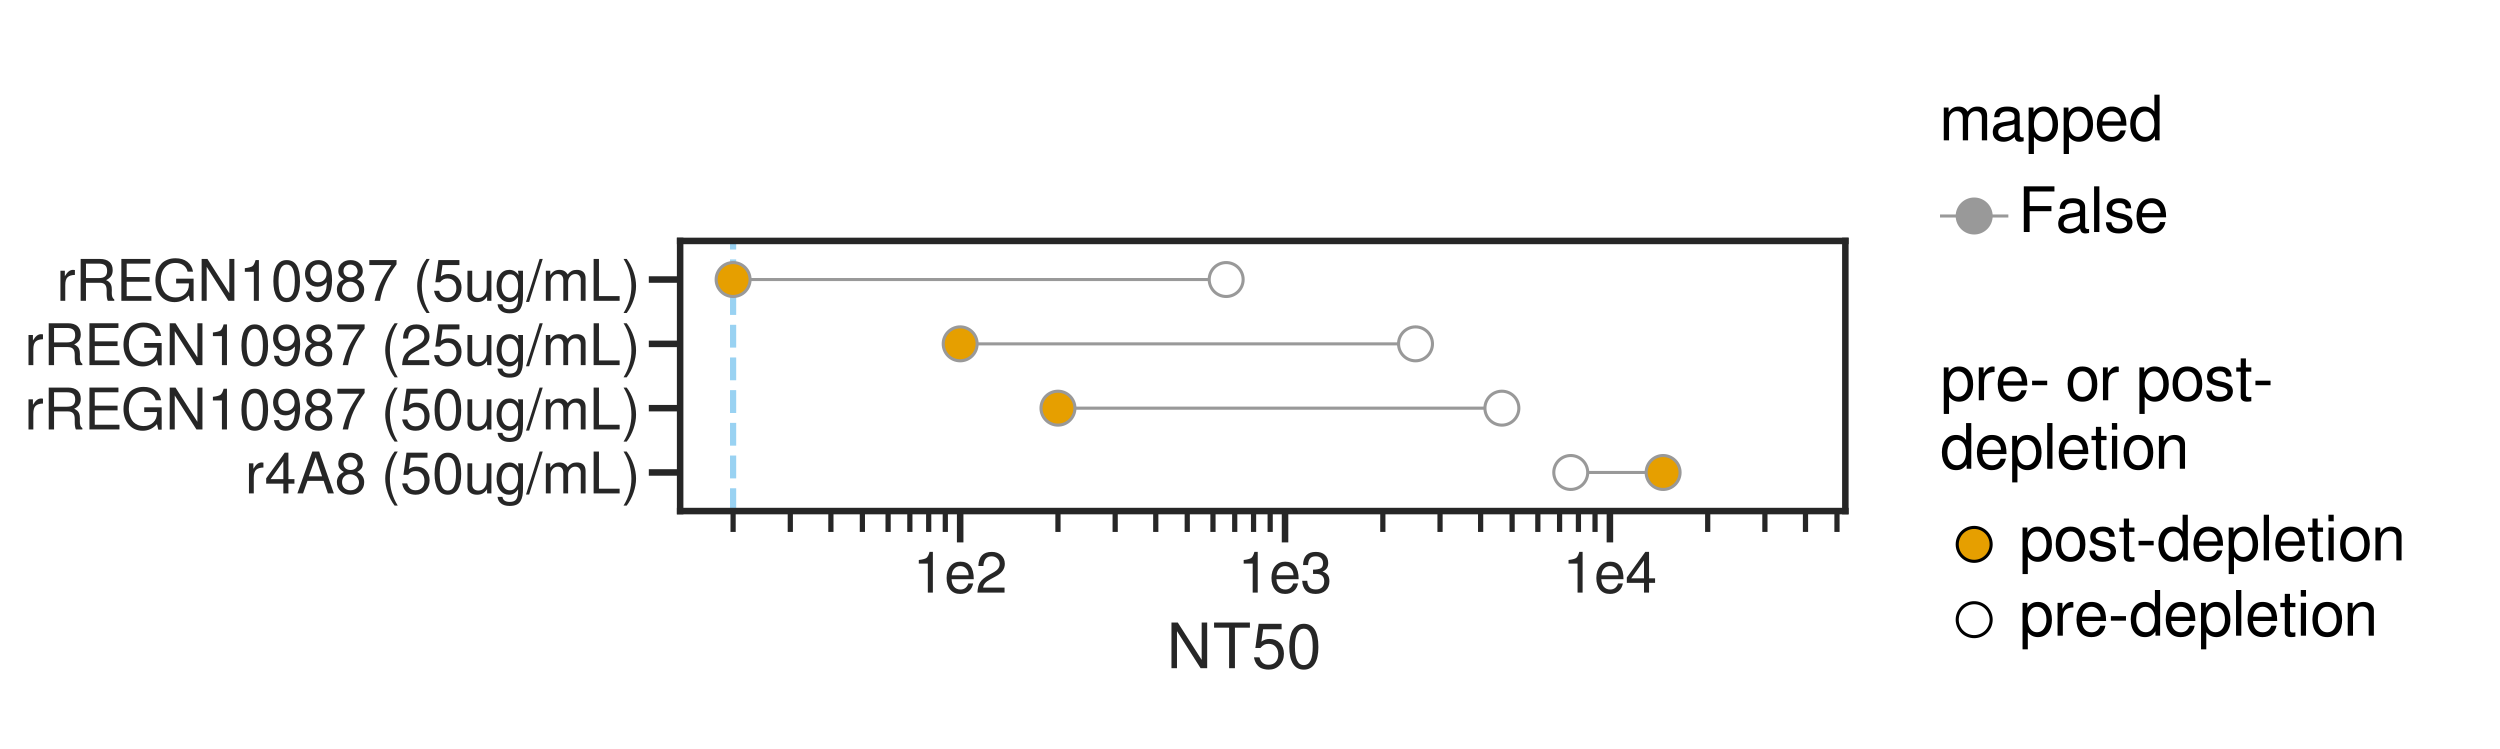 <?xml version="1.0" encoding="utf-8" standalone="no"?>
<!DOCTYPE svg PUBLIC "-//W3C//DTD SVG 1.1//EN"
  "http://www.w3.org/Graphics/SVG/1.1/DTD/svg11.dtd">
<!-- Created with matplotlib (https://matplotlib.org/) -->
<svg height="215.068pt" version="1.1" viewBox="0 0 718.324 215.068" width="718.324pt" xmlns="http://www.w3.org/2000/svg" xmlns:xlink="http://www.w3.org/1999/xlink">
 <defs>
  <style type="text/css">*{stroke-linecap:butt;stroke-linejoin:round;}</style>
 </defs>
 <g id="figure_1">
  <g id="patch_1">
   <path d="M 0 215.068 
L 718.324 215.068 
L 718.324 0 
L 0 0 
z
" style="fill:#ffffff;"/>
  </g>
  <g id="axes_1">
   <g id="patch_2">
    <path d="M 195.423 146.846 
L 530.223 146.846 
L 530.223 69.23 
L 195.423 69.23 
z
" style="fill:#ffffff;"/>
   </g>
   <g id="matplotlib.axis_1">
    <g id="xtick_1">
     <g id="line2d_1">
      <defs>
       <path d="M 0 0 
L 0 9 
" id="m14b541bc15" style="stroke:#262626;stroke-width:1.875;"/>
      </defs>
      <g>
       <use style="fill:#262626;stroke:#262626;stroke-width:1.875;" x="275.886" xlink:href="#m14b541bc15" y="146.846"/>
      </g>
     </g>
     <g id="text_1">
      <!-- 1e2 -->
      <g style="fill:#262626;" transform="translate(262.316 170.276)scale(0.165 -0.165)">
       <defs>
        <path d="M 25.906 50.5 
L 10.203 50.5 
L 10.203 56.797 
Q 20.406 58.094 23.5 60.391 
Q 26.594 62.703 28.906 70.906 
L 34.703 70.906 
L 34.703 0 
L 25.906 0 
z
" id="FreeSans-49"/>
        <path d="M 50.297 23.406 
L 11.703 23.406 
Q 11.906 15.203 15.953 10.297 
Q 20 5.406 27.094 5.406 
Q 37.297 5.406 40.797 15.906 
L 49.203 15.906 
Q 47.594 7.297 41.688 2.5 
Q 35.797 -2.297 26.797 -2.297 
Q 15.797 -2.297 9.391 5.141 
Q 3 12.594 3 25.5 
Q 3 38.406 9.547 46.156 
Q 16.094 53.906 27 53.906 
Q 50.297 53.906 50.297 23.406 
z
M 11.906 30.203 
L 41.406 30.203 
Q 41.406 37 37.297 41.594 
Q 33.203 46.203 26.891 46.203 
Q 20.594 46.203 16.5 41.844 
Q 12.406 37.5 11.906 30.203 
z
" id="FreeSans-101"/>
        <path d="M 5 46.297 
Q 5.703 70.906 28.406 70.906 
Q 38.5 70.906 44.797 65.094 
Q 51.094 59.297 51.094 50.094 
Q 51.094 36.906 36.094 28.703 
L 26.094 23.297 
Q 19.594 19.797 16.797 16.5 
Q 14 13.203 13.297 8.703 
L 50.594 8.703 
L 50.594 0 
L 3.406 0 
Q 4 11.703 8.094 18.047 
Q 12.203 24.406 23.297 30.703 
L 32.5 35.906 
Q 42.094 41.406 42.094 49.906 
Q 42.094 55.594 38.094 59.391 
Q 34.094 63.203 28.094 63.203 
Q 14.797 63.203 13.797 46.297 
z
" id="FreeSans-50"/>
       </defs>
       <use xlink:href="#FreeSans-49"/>
       <use x="55.6" xlink:href="#FreeSans-101"/>
       <use x="108.9" xlink:href="#FreeSans-50"/>
      </g>
     </g>
    </g>
    <g id="xtick_2">
     <g id="line2d_2">
      <g>
       <use style="fill:#262626;stroke:#262626;stroke-width:1.875;" x="369.23" xlink:href="#m14b541bc15" y="146.846"/>
      </g>
     </g>
     <g id="text_2">
      <!-- 1e3 -->
      <g style="fill:#262626;" transform="translate(355.66 170.276)scale(0.165 -0.165)">
       <defs>
        <path d="M 27 63.203 
Q 19.406 63.203 16.547 59.047 
Q 13.703 54.906 13.5 48 
L 4.703 48 
Q 5.203 70.906 26.906 70.906 
Q 37 70.906 42.75 65.703 
Q 48.5 60.5 48.5 51.406 
Q 48.5 40.594 38.594 36.703 
Q 45 34.5 47.797 30.547 
Q 50.594 26.594 50.594 19.797 
Q 50.594 9.703 44.047 3.703 
Q 37.5 -2.297 26.594 -2.297 
Q 4.797 -2.297 3.203 20.594 
L 12 20.594 
Q 12.5 12.906 16.094 9.203 
Q 19.703 5.5 26.906 5.5 
Q 33.797 5.5 37.688 9.25 
Q 41.594 13 41.594 19.703 
Q 41.594 32.594 26.906 32.594 
L 23.203 32.5 
L 22.094 32.5 
L 22.094 40 
Q 31.594 40.203 35.547 42.391 
Q 39.5 44.594 39.5 51.094 
Q 39.5 56.703 36.141 59.953 
Q 32.797 63.203 27 63.203 
z
" id="FreeSans-51"/>
       </defs>
       <use xlink:href="#FreeSans-49"/>
       <use x="55.6" xlink:href="#FreeSans-101"/>
       <use x="108.9" xlink:href="#FreeSans-51"/>
      </g>
     </g>
    </g>
    <g id="xtick_3">
     <g id="line2d_3">
      <g>
       <use style="fill:#262626;stroke:#262626;stroke-width:1.875;" x="462.574" xlink:href="#m14b541bc15" y="146.846"/>
      </g>
     </g>
     <g id="text_3">
      <!-- 1e4 -->
      <g style="fill:#262626;" transform="translate(449.004 170.276)scale(0.165 -0.165)">
       <defs>
        <path d="M 32.703 17 
L 2.797 17 
L 2.797 26.297 
L 35 70.906 
L 41.5 70.906 
L 41.5 24.906 
L 52 24.906 
L 52 17 
L 41.5 17 
L 41.5 0 
L 32.703 0 
z
M 32.703 24.906 
L 32.703 55.906 
L 10.5 24.906 
z
" id="FreeSans-52"/>
       </defs>
       <use xlink:href="#FreeSans-49"/>
       <use x="55.6" xlink:href="#FreeSans-101"/>
       <use x="108.9" xlink:href="#FreeSans-52"/>
      </g>
     </g>
    </g>
    <g id="xtick_4">
     <g id="line2d_4">
      <defs>
       <path d="M 0 0 
L 0 6 
" id="mb1b0c145a9" style="stroke:#262626;stroke-width:1.5;"/>
      </defs>
      <g>
       <use style="fill:#262626;stroke:#262626;stroke-width:1.5;" x="210.641" xlink:href="#mb1b0c145a9" y="146.846"/>
      </g>
     </g>
    </g>
    <g id="xtick_5">
     <g id="line2d_5">
      <g>
       <use style="fill:#262626;stroke:#262626;stroke-width:1.5;" x="227.079" xlink:href="#mb1b0c145a9" y="146.846"/>
      </g>
     </g>
    </g>
    <g id="xtick_6">
     <g id="line2d_6">
      <g>
       <use style="fill:#262626;stroke:#262626;stroke-width:1.5;" x="238.741" xlink:href="#mb1b0c145a9" y="146.846"/>
      </g>
     </g>
    </g>
    <g id="xtick_7">
     <g id="line2d_7">
      <g>
       <use style="fill:#262626;stroke:#262626;stroke-width:1.5;" x="247.787" xlink:href="#mb1b0c145a9" y="146.846"/>
      </g>
     </g>
    </g>
    <g id="xtick_8">
     <g id="line2d_8">
      <g>
       <use style="fill:#262626;stroke:#262626;stroke-width:1.5;" x="255.178" xlink:href="#mb1b0c145a9" y="146.846"/>
      </g>
     </g>
    </g>
    <g id="xtick_9">
     <g id="line2d_9">
      <g>
       <use style="fill:#262626;stroke:#262626;stroke-width:1.5;" x="261.427" xlink:href="#mb1b0c145a9" y="146.846"/>
      </g>
     </g>
    </g>
    <g id="xtick_10">
     <g id="line2d_10">
      <g>
       <use style="fill:#262626;stroke:#262626;stroke-width:1.5;" x="266.84" xlink:href="#mb1b0c145a9" y="146.846"/>
      </g>
     </g>
    </g>
    <g id="xtick_11">
     <g id="line2d_11">
      <g>
       <use style="fill:#262626;stroke:#262626;stroke-width:1.5;" x="271.615" xlink:href="#mb1b0c145a9" y="146.846"/>
      </g>
     </g>
    </g>
    <g id="xtick_12">
     <g id="line2d_12">
      <g>
       <use style="fill:#262626;stroke:#262626;stroke-width:1.5;" x="303.985" xlink:href="#mb1b0c145a9" y="146.846"/>
      </g>
     </g>
    </g>
    <g id="xtick_13">
     <g id="line2d_13">
      <g>
       <use style="fill:#262626;stroke:#262626;stroke-width:1.5;" x="320.422" xlink:href="#mb1b0c145a9" y="146.846"/>
      </g>
     </g>
    </g>
    <g id="xtick_14">
     <g id="line2d_14">
      <g>
       <use style="fill:#262626;stroke:#262626;stroke-width:1.5;" x="332.085" xlink:href="#mb1b0c145a9" y="146.846"/>
      </g>
     </g>
    </g>
    <g id="xtick_15">
     <g id="line2d_15">
      <g>
       <use style="fill:#262626;stroke:#262626;stroke-width:1.5;" x="341.131" xlink:href="#mb1b0c145a9" y="146.846"/>
      </g>
     </g>
    </g>
    <g id="xtick_16">
     <g id="line2d_16">
      <g>
       <use style="fill:#262626;stroke:#262626;stroke-width:1.5;" x="348.522" xlink:href="#mb1b0c145a9" y="146.846"/>
      </g>
     </g>
    </g>
    <g id="xtick_17">
     <g id="line2d_17">
      <g>
       <use style="fill:#262626;stroke:#262626;stroke-width:1.5;" x="354.771" xlink:href="#mb1b0c145a9" y="146.846"/>
      </g>
     </g>
    </g>
    <g id="xtick_18">
     <g id="line2d_18">
      <g>
       <use style="fill:#262626;stroke:#262626;stroke-width:1.5;" x="360.184" xlink:href="#mb1b0c145a9" y="146.846"/>
      </g>
     </g>
    </g>
    <g id="xtick_19">
     <g id="line2d_19">
      <g>
       <use style="fill:#262626;stroke:#262626;stroke-width:1.5;" x="364.959" xlink:href="#mb1b0c145a9" y="146.846"/>
      </g>
     </g>
    </g>
    <g id="xtick_20">
     <g id="line2d_20">
      <g>
       <use style="fill:#262626;stroke:#262626;stroke-width:1.5;" x="397.329" xlink:href="#mb1b0c145a9" y="146.846"/>
      </g>
     </g>
    </g>
    <g id="xtick_21">
     <g id="line2d_21">
      <g>
       <use style="fill:#262626;stroke:#262626;stroke-width:1.5;" x="413.766" xlink:href="#mb1b0c145a9" y="146.846"/>
      </g>
     </g>
    </g>
    <g id="xtick_22">
     <g id="line2d_22">
      <g>
       <use style="fill:#262626;stroke:#262626;stroke-width:1.5;" x="425.429" xlink:href="#mb1b0c145a9" y="146.846"/>
      </g>
     </g>
    </g>
    <g id="xtick_23">
     <g id="line2d_23">
      <g>
       <use style="fill:#262626;stroke:#262626;stroke-width:1.5;" x="434.475" xlink:href="#mb1b0c145a9" y="146.846"/>
      </g>
     </g>
    </g>
    <g id="xtick_24">
     <g id="line2d_24">
      <g>
       <use style="fill:#262626;stroke:#262626;stroke-width:1.5;" x="441.866" xlink:href="#mb1b0c145a9" y="146.846"/>
      </g>
     </g>
    </g>
    <g id="xtick_25">
     <g id="line2d_25">
      <g>
       <use style="fill:#262626;stroke:#262626;stroke-width:1.5;" x="448.115" xlink:href="#mb1b0c145a9" y="146.846"/>
      </g>
     </g>
    </g>
    <g id="xtick_26">
     <g id="line2d_26">
      <g>
       <use style="fill:#262626;stroke:#262626;stroke-width:1.5;" x="453.528" xlink:href="#mb1b0c145a9" y="146.846"/>
      </g>
     </g>
    </g>
    <g id="xtick_27">
     <g id="line2d_27">
      <g>
       <use style="fill:#262626;stroke:#262626;stroke-width:1.5;" x="458.303" xlink:href="#mb1b0c145a9" y="146.846"/>
      </g>
     </g>
    </g>
    <g id="xtick_28">
     <g id="line2d_28">
      <g>
       <use style="fill:#262626;stroke:#262626;stroke-width:1.5;" x="490.673" xlink:href="#mb1b0c145a9" y="146.846"/>
      </g>
     </g>
    </g>
    <g id="xtick_29">
     <g id="line2d_29">
      <g>
       <use style="fill:#262626;stroke:#262626;stroke-width:1.5;" x="507.11" xlink:href="#mb1b0c145a9" y="146.846"/>
      </g>
     </g>
    </g>
    <g id="xtick_30">
     <g id="line2d_30">
      <g>
       <use style="fill:#262626;stroke:#262626;stroke-width:1.5;" x="518.773" xlink:href="#mb1b0c145a9" y="146.846"/>
      </g>
     </g>
    </g>
    <g id="xtick_31">
     <g id="line2d_31">
      <g>
       <use style="fill:#262626;stroke:#262626;stroke-width:1.5;" x="527.819" xlink:href="#mb1b0c145a9" y="146.846"/>
      </g>
     </g>
    </g>
    <g id="text_4">
     <!-- NT50 -->
     <g style="fill:#262626;" transform="translate(335.158 191.995)scale(0.18 -0.18)">
      <defs>
       <path d="M 65 72.906 
L 65 0 
L 54.5 0 
L 16.797 59.094 
L 16.797 0 
L 8 0 
L 8 72.906 
L 18.094 72.906 
L 56.203 13.297 
L 56.203 72.906 
z
" id="FreeSans-78"/>
       <path d="M 36.297 64.703 
L 36.297 0 
L 27 0 
L 27 64.703 
L 3 64.703 
L 3 72.906 
L 60.203 72.906 
L 60.203 64.703 
z
" id="FreeSans-84"/>
       <path d="M 47.594 70.906 
L 47.594 62.203 
L 18.094 62.203 
L 15.297 42.406 
Q 21.203 46.703 28.406 46.703 
Q 38.594 46.703 44.938 40.141 
Q 51.297 33.594 51.297 23.094 
Q 51.297 11.906 44.5 4.797 
Q 37.703 -2.297 27 -2.297 
Q 22.906 -2.297 19.453 -1.391 
Q 16 -0.5 13.75 0.75 
Q 11.5 2 9.641 4.047 
Q 7.797 6.094 6.844 7.641 
Q 5.906 9.203 5.047 11.547 
Q 4.203 13.906 4 14.797 
Q 3.797 15.703 3.5 17.406 
L 12.297 17.406 
Q 15.406 5.5 26.797 5.5 
Q 34 5.5 38.141 9.891 
Q 42.297 14.297 42.297 21.906 
Q 42.297 29.797 38.094 34.344 
Q 33.906 38.906 26.797 38.906 
Q 22.703 38.906 19.797 37.453 
Q 16.906 36 13.797 32.297 
L 5.703 32.297 
L 11 70.906 
z
" id="FreeSans-53"/>
       <path d="M 4.297 34.297 
Q 4.297 43.203 5.797 50 
Q 7.297 56.797 9.594 60.641 
Q 11.906 64.5 15.094 66.891 
Q 18.297 69.297 21.25 70.094 
Q 24.203 70.906 27.5 70.906 
Q 50.703 70.906 50.703 33.703 
Q 50.703 16.203 44.75 6.953 
Q 38.797 -2.297 27.5 -2.297 
Q 16.094 -2.297 10.188 7.047 
Q 4.297 16.406 4.297 34.297 
z
M 41.703 34.5 
Q 41.703 63.094 27.5 63.094 
Q 13.297 63.094 13.297 34.203 
Q 13.297 5 27.297 5 
Q 34.703 5 38.203 12.203 
Q 41.703 19.406 41.703 34.5 
z
" id="FreeSans-48"/>
      </defs>
      <use xlink:href="#FreeSans-78"/>
      <use x="73" xlink:href="#FreeSans-84"/>
      <use x="136.2" xlink:href="#FreeSans-53"/>
      <use x="191.8" xlink:href="#FreeSans-48"/>
     </g>
    </g>
   </g>
   <g id="matplotlib.axis_2">
    <g id="ytick_1">
     <g id="line2d_32">
      <defs>
       <path d="M 0 0 
L -9 0 
" id="m983f4d66e9" style="stroke:#262626;stroke-width:1.875;"/>
      </defs>
      <g>
       <use style="fill:#262626;stroke:#262626;stroke-width:1.875;" x="195.423" xlink:href="#m983f4d66e9" y="135.758"/>
      </g>
     </g>
     <g id="text_5">
      <!-- r4A8 (50ug/mL) -->
      <g style="fill:#262626;" transform="translate(70.542 141.773)scale(0.165 -0.165)">
       <defs>
        <path d="M 31.203 45.094 
Q 22.797 44.906 18.594 41.203 
Q 14.406 37.5 14.406 27.203 
L 14.406 0 
L 6 0 
L 6 52.406 
L 13.703 52.406 
L 13.703 42.906 
Q 17.297 48.797 20.641 51.344 
Q 24 53.906 28 53.906 
Q 29.094 53.906 31.203 53.594 
z
" id="FreeSans-114"/>
        <path d="M 47.203 21.906 
L 19.094 21.906 
L 11.406 0 
L 1.5 0 
L 27.5 72.906 
L 39.5 72.906 
L 65.094 0 
L 54.703 0 
z
M 44.594 29.703 
L 33.406 62.906 
L 21.406 29.703 
z
" id="FreeSans-65"/>
        <path d="M 39.094 37.297 
Q 51.297 31.5 51.297 19.594 
Q 51.297 9.906 44.641 3.797 
Q 38 -2.297 27.5 -2.297 
Q 17 -2.297 10.344 3.844 
Q 3.703 10 3.703 19.703 
Q 3.703 31.5 15.797 37.297 
Q 10.406 40.703 8.297 43.891 
Q 6.203 47.094 6.203 52 
Q 6.203 60.297 12.141 65.594 
Q 18.094 70.906 27.5 70.906 
Q 36.906 70.906 42.844 65.594 
Q 48.797 60.297 48.797 52 
Q 48.797 47 46.688 43.797 
Q 44.594 40.594 39.094 37.297 
z
M 39.797 57 
Q 33.094 63.094 27.5 63.094 
Q 21.906 63.094 18.547 60.047 
Q 15.203 57 15.203 51.906 
Q 15.203 46.906 18.547 43.844 
Q 21.906 40.797 27.5 40.797 
Q 33 40.797 36.391 43.797 
Q 39.797 46.797 39.797 51.797 
Q 39.797 57 33.094 63.094 
z
M 42.297 25.703 
Q 34.094 33.406 27.5 33.406 
Q 20.906 33.406 16.797 29.547 
Q 12.703 25.703 12.703 19.5 
Q 12.703 13.297 16.75 9.391 
Q 20.797 5.5 27.297 5.5 
Q 34 5.5 38.141 9.344 
Q 42.297 13.203 42.297 19.5 
Q 42.297 25.703 34.094 33.406 
z
" id="FreeSans-56"/>
        <path id="FreeSans-32"/>
        <path d="M 23.594 72.906 
L 29.094 72.906 
Q 15.406 50.797 15.406 25.906 
Q 15.406 1.094 29.094 -21.203 
L 23.594 -21.203 
Q 16.094 -11.406 11.688 1.344 
Q 7.297 14.094 7.297 25.891 
Q 7.297 37.703 11.688 50.391 
Q 16.094 63.094 23.594 72.906 
z
" id="FreeSans-40"/>
        <path d="M 47.703 0 
L 40.203 0 
L 40.203 7.297 
Q 36.5 2.094 32.5 -0.094 
Q 28.5 -2.297 22.703 -2.297 
Q 15.094 -2.297 10.547 1.594 
Q 6 5.5 6 12 
L 6 52.406 
L 14.297 52.406 
L 14.297 15.297 
Q 14.297 10.594 17.188 7.797 
Q 20.094 5 25.094 5 
Q 31.594 5 35.5 9.844 
Q 39.406 14.703 39.406 22.703 
L 39.406 52.406 
L 47.703 52.406 
z
" id="FreeSans-117"/>
        <path d="M 24.594 -2.297 
Q 15.406 -2.297 9.203 5.25 
Q 3 12.797 3 25.297 
Q 3 38.094 9.141 46 
Q 15.297 53.906 25.297 53.906 
Q 35.094 53.906 41.297 44.797 
L 40.297 52.406 
L 49 52.406 
L 49 8.594 
Q 49 1.094 48.094 -3.953 
Q 47.203 -9 44.797 -13.297 
Q 42.406 -17.594 37.656 -19.688 
Q 32.906 -21.797 25.594 -21.797 
Q 16.406 -21.797 10.906 -17.594 
Q 5.406 -13.406 4.703 -6 
L 13.203 -6 
Q 14.594 -14.797 25.906 -14.797 
Q 34.297 -14.797 37.391 -10.047 
Q 40.5 -5.297 40.5 4.406 
L 40.5 7.094 
Q 37 2.094 33.25 -0.094 
Q 29.5 -2.297 24.594 -2.297 
z
M 26.203 46.203 
Q 19.5 46.203 15.594 40.703 
Q 11.703 35.203 11.703 25.797 
Q 11.703 16.297 15.594 10.844 
Q 19.5 5.406 26.297 5.406 
Q 32.906 5.406 36.703 10.75 
Q 40.5 16.094 40.5 25.5 
Q 40.5 35.297 36.75 40.75 
Q 33 46.203 26.203 46.203 
z
" id="FreeSans-103"/>
        <path d="M 22.906 72.906 
L 28.406 72.906 
L 4.703 -2 
L -0.797 -2 
z
" id="FreeSans-47"/>
        <path d="M 6 52.406 
L 13.703 52.406 
L 13.703 45 
Q 17.094 49.703 20.844 51.797 
Q 24.594 53.906 29.797 53.906 
Q 39.5 53.906 43.906 45.906 
Q 47.594 50.297 51.188 52.094 
Q 54.797 53.906 60 53.906 
Q 67.297 53.906 71.25 50.156 
Q 75.203 46.406 75.203 39.297 
L 75.203 0 
L 66.797 0 
L 66.797 36.094 
Q 66.797 41.094 64.25 43.844 
Q 61.703 46.594 57.094 46.594 
Q 52 46.594 48.391 42.594 
Q 44.797 38.594 44.797 32.906 
L 44.797 0 
L 36.406 0 
L 36.406 36.094 
Q 36.406 41.094 33.844 43.844 
Q 31.297 46.594 26.703 46.594 
Q 21.594 46.594 18 42.594 
Q 14.406 38.594 14.406 32.906 
L 14.406 0 
L 6 0 
z
" id="FreeSans-109"/>
        <path d="M 17.297 72.906 
L 17.297 8.203 
L 53.297 8.203 
L 53.297 0 
L 8 0 
L 8 72.906 
z
" id="FreeSans-76"/>
        <path d="M 9.297 -21.203 
L 3.797 -21.203 
Q 17.5 0.906 17.5 25.797 
Q 17.5 50.594 3.797 72.906 
L 9.297 72.906 
Q 16.797 63.094 21.188 50.344 
Q 25.594 37.594 25.594 25.797 
Q 25.594 14 21.188 1.297 
Q 16.797 -11.406 9.297 -21.203 
z
" id="FreeSans-41"/>
       </defs>
       <use xlink:href="#FreeSans-114"/>
       <use x="33.2" xlink:href="#FreeSans-52"/>
       <use x="88.8" xlink:href="#FreeSans-65"/>
       <use x="155.4" xlink:href="#FreeSans-56"/>
       <use x="211" xlink:href="#FreeSans-32"/>
       <use x="236" xlink:href="#FreeSans-40"/>
       <use x="269.3" xlink:href="#FreeSans-53"/>
       <use x="324.9" xlink:href="#FreeSans-48"/>
       <use x="380.5" xlink:href="#FreeSans-117"/>
       <use x="434.2" xlink:href="#FreeSans-103"/>
       <use x="489.2" xlink:href="#FreeSans-47"/>
       <use x="517" xlink:href="#FreeSans-109"/>
       <use x="598.2" xlink:href="#FreeSans-76"/>
       <use x="654.5" xlink:href="#FreeSans-41"/>
      </g>
     </g>
    </g>
    <g id="ytick_2">
     <g id="line2d_33">
      <g>
       <use style="fill:#262626;stroke:#262626;stroke-width:1.875;" x="195.423" xlink:href="#m983f4d66e9" y="117.278"/>
      </g>
     </g>
     <g id="text_6">
      <!-- rREGN10987 (50ug/mL) -->
      <g style="fill:#262626;" transform="translate(7.2 123.391)scale(0.165 -0.165)">
       <defs>
        <path d="M 52.297 36 
Q 55.5 34.594 57.641 32.688 
Q 59.797 30.797 60.75 28.391 
Q 61.703 26 62 23.891 
Q 62.297 21.797 62.297 18.906 
Q 62.297 18 62.25 16.297 
Q 62.203 14.594 62.203 13.797 
Q 62.203 9.703 63.094 6.891 
Q 64 4.094 66.594 2.297 
L 66.594 0 
L 55.297 0 
Q 53.297 4.594 53.297 11.906 
L 53.297 18.406 
Q 53.297 25.094 50.391 28.25 
Q 47.5 31.406 41.297 31.406 
L 17.297 31.406 
L 17.297 0 
L 8 0 
L 8 72.906 
L 41.594 72.906 
Q 52.297 72.906 58.047 67.844 
Q 63.797 62.797 63.797 53.406 
Q 63.797 47.203 61.094 43.094 
Q 58.406 39 52.297 36 
z
M 54.094 52.094 
Q 54.094 59.297 50.297 62 
Q 46.5 64.703 39.797 64.703 
L 17.297 64.703 
L 17.297 39.594 
L 39.797 39.594 
Q 47.203 39.594 50.641 42.594 
Q 54.094 45.594 54.094 52.094 
z
" id="FreeSans-82"/>
        <path d="M 17.297 33.203 
L 17.297 8.203 
L 60.297 8.203 
L 60.297 0 
L 8 0 
L 8 72.906 
L 58.5 72.906 
L 58.5 64.703 
L 17.297 64.703 
L 17.297 41.406 
L 57 41.406 
L 57 33.203 
z
" id="FreeSans-69"/>
        <path d="M 13.297 36.203 
Q 13.297 32.406 14 28.547 
Q 14.703 24.703 16.5 20.5 
Q 18.297 16.297 21.141 13.141 
Q 24 10 28.703 7.953 
Q 33.406 5.906 39.406 5.906 
Q 49.406 5.906 55.844 12.203 
Q 62.297 18.5 62.297 28.297 
L 62.297 30.297 
L 40.094 30.297 
L 40.094 38.5 
L 70.5 38.5 
L 70.5 -0.406 
L 64.594 -0.406 
L 62.297 9.297 
Q 51.906 -2.297 37.406 -2.297 
Q 22.594 -2.297 13.297 8.297 
Q 4 18.906 4 35.703 
Q 4 40.5 4.891 45.344 
Q 5.797 50.203 8.297 55.5 
Q 10.797 60.797 14.547 64.797 
Q 18.297 68.797 24.641 71.438 
Q 31 74.094 39 74.094 
Q 51.5 74.094 59.547 68 
Q 67.594 61.906 69.5 50.797 
L 60 50.797 
Q 58.5 57.797 52.844 61.844 
Q 47.203 65.906 38.906 65.906 
Q 27.297 65.906 20.297 57.75 
Q 13.297 49.594 13.297 36.203 
z
" id="FreeSans-71"/>
        <path d="M 50.906 36.297 
Q 50.906 26.906 49.203 19.75 
Q 47.5 12.594 44.953 8.5 
Q 42.406 4.406 38.844 1.844 
Q 35.297 -0.703 32.094 -1.5 
Q 28.906 -2.297 25.406 -2.297 
Q 17.297 -2.297 11.938 2.594 
Q 6.594 7.5 5.297 16.203 
L 14.094 16.203 
Q 15.203 11.094 18.297 8.297 
Q 21.406 5.5 26 5.5 
Q 33.594 5.5 37.641 12.453 
Q 41.703 19.406 41.797 32.406 
Q 35.203 24.5 25.594 24.5 
Q 16 24.5 9.891 30.797 
Q 3.797 37.094 3.797 47 
Q 3.797 57.406 10.344 64.156 
Q 16.906 70.906 27 70.906 
Q 50.906 70.906 50.906 36.297 
z
M 26.906 63.203 
Q 20.797 63.203 16.797 58.797 
Q 12.797 54.406 12.797 47.703 
Q 12.797 40.594 16.5 36.438 
Q 20.203 32.297 26.594 32.297 
Q 33 32.297 37.141 36.5 
Q 41.297 40.703 41.297 47.203 
Q 41.297 54.094 37.188 58.641 
Q 33.094 63.203 26.906 63.203 
z
" id="FreeSans-57"/>
        <path d="M 52 70.906 
L 52 63.5 
Q 40 47.5 33.047 32.25 
Q 26.094 17 23.203 0 
L 13.797 0 
Q 17.797 17.5 24 30.797 
Q 30.203 44.094 42.906 62.203 
L 4.594 62.203 
L 4.594 70.906 
z
" id="FreeSans-55"/>
       </defs>
       <use xlink:href="#FreeSans-114"/>
       <use x="33.2" xlink:href="#FreeSans-82"/>
       <use x="104.1" xlink:href="#FreeSans-69"/>
       <use x="167.4" xlink:href="#FreeSans-71"/>
       <use x="243.9" xlink:href="#FreeSans-78"/>
       <use x="316.9" xlink:href="#FreeSans-49"/>
       <use x="372.5" xlink:href="#FreeSans-48"/>
       <use x="428.1" xlink:href="#FreeSans-57"/>
       <use x="483.7" xlink:href="#FreeSans-56"/>
       <use x="539.3" xlink:href="#FreeSans-55"/>
       <use x="594.9" xlink:href="#FreeSans-32"/>
       <use x="619.9" xlink:href="#FreeSans-40"/>
       <use x="653.2" xlink:href="#FreeSans-53"/>
       <use x="708.8" xlink:href="#FreeSans-48"/>
       <use x="764.4" xlink:href="#FreeSans-117"/>
       <use x="818.1" xlink:href="#FreeSans-103"/>
       <use x="873.1" xlink:href="#FreeSans-47"/>
       <use x="900.9" xlink:href="#FreeSans-109"/>
       <use x="982.1" xlink:href="#FreeSans-76"/>
       <use x="1038.4" xlink:href="#FreeSans-41"/>
      </g>
     </g>
    </g>
    <g id="ytick_3">
     <g id="line2d_34">
      <g>
       <use style="fill:#262626;stroke:#262626;stroke-width:1.875;" x="195.423" xlink:href="#m983f4d66e9" y="98.798"/>
      </g>
     </g>
     <g id="text_7">
      <!-- rREGN10987 (25ug/mL) -->
      <g style="fill:#262626;" transform="translate(7.2 104.911)scale(0.165 -0.165)">
       <use xlink:href="#FreeSans-114"/>
       <use x="33.2" xlink:href="#FreeSans-82"/>
       <use x="104.1" xlink:href="#FreeSans-69"/>
       <use x="167.4" xlink:href="#FreeSans-71"/>
       <use x="243.9" xlink:href="#FreeSans-78"/>
       <use x="316.9" xlink:href="#FreeSans-49"/>
       <use x="372.5" xlink:href="#FreeSans-48"/>
       <use x="428.1" xlink:href="#FreeSans-57"/>
       <use x="483.7" xlink:href="#FreeSans-56"/>
       <use x="539.3" xlink:href="#FreeSans-55"/>
       <use x="594.9" xlink:href="#FreeSans-32"/>
       <use x="619.9" xlink:href="#FreeSans-40"/>
       <use x="653.2" xlink:href="#FreeSans-50"/>
       <use x="708.8" xlink:href="#FreeSans-53"/>
       <use x="764.4" xlink:href="#FreeSans-117"/>
       <use x="818.1" xlink:href="#FreeSans-103"/>
       <use x="873.1" xlink:href="#FreeSans-47"/>
       <use x="900.9" xlink:href="#FreeSans-109"/>
       <use x="982.1" xlink:href="#FreeSans-76"/>
       <use x="1038.4" xlink:href="#FreeSans-41"/>
      </g>
     </g>
    </g>
    <g id="ytick_4">
     <g id="line2d_35">
      <g>
       <use style="fill:#262626;stroke:#262626;stroke-width:1.875;" x="195.423" xlink:href="#m983f4d66e9" y="80.318"/>
      </g>
     </g>
     <g id="text_8">
      <!-- rREGN10987 (5ug/mL) -->
      <g style="fill:#262626;" transform="translate(16.373 86.431)scale(0.165 -0.165)">
       <use xlink:href="#FreeSans-114"/>
       <use x="33.2" xlink:href="#FreeSans-82"/>
       <use x="104.1" xlink:href="#FreeSans-69"/>
       <use x="167.4" xlink:href="#FreeSans-71"/>
       <use x="243.9" xlink:href="#FreeSans-78"/>
       <use x="316.9" xlink:href="#FreeSans-49"/>
       <use x="372.5" xlink:href="#FreeSans-48"/>
       <use x="428.1" xlink:href="#FreeSans-57"/>
       <use x="483.7" xlink:href="#FreeSans-56"/>
       <use x="539.3" xlink:href="#FreeSans-55"/>
       <use x="594.9" xlink:href="#FreeSans-32"/>
       <use x="619.9" xlink:href="#FreeSans-40"/>
       <use x="653.2" xlink:href="#FreeSans-53"/>
       <use x="708.8" xlink:href="#FreeSans-117"/>
       <use x="762.5" xlink:href="#FreeSans-103"/>
       <use x="817.5" xlink:href="#FreeSans-47"/>
       <use x="845.3" xlink:href="#FreeSans-109"/>
       <use x="926.5" xlink:href="#FreeSans-76"/>
       <use x="982.8" xlink:href="#FreeSans-41"/>
      </g>
     </g>
    </g>
   </g>
   <g id="LineCollection_1">
    <path clip-path="url(#pdd2ec7771e)" d="M 210.641 146.846 
L 210.641 69.23 
" style="fill:none;stroke:#56b4e9;stroke-dasharray:6.558,2.836;stroke-dashoffset:0;stroke-opacity:0.6;stroke-width:1.772;"/>
   </g>
   <g id="line2d_36">
    <path clip-path="url(#pdd2ec7771e)" d="M 451.323 135.758 
L 477.86 135.758 
" style="fill:none;stroke:#999999;stroke-width:0.886;"/>
   </g>
   <g id="line2d_37">
    <path clip-path="url(#pdd2ec7771e)" d="M 303.985 117.278 
L 431.538 117.278 
" style="fill:none;stroke:#999999;stroke-width:0.886;"/>
   </g>
   <g id="line2d_38">
    <path clip-path="url(#pdd2ec7771e)" d="M 275.886 98.798 
L 406.719 98.798 
" style="fill:none;stroke:#999999;stroke-width:0.886;"/>
   </g>
   <g id="line2d_39">
    <path clip-path="url(#pdd2ec7771e)" d="M 210.641 80.318 
L 352.317 80.318 
" style="fill:none;stroke:#999999;stroke-width:0.886;"/>
   </g>
   <g id="patch_3">
    <path d="M 195.423 146.846 
L 195.423 69.23 
" style="fill:none;stroke:#262626;stroke-linecap:square;stroke-linejoin:miter;stroke-width:1.875;"/>
   </g>
   <g id="patch_4">
    <path d="M 530.223 146.846 
L 530.223 69.23 
" style="fill:none;stroke:#262626;stroke-linecap:square;stroke-linejoin:miter;stroke-width:1.875;"/>
   </g>
   <g id="patch_5">
    <path d="M 195.423 146.846 
L 530.223 146.846 
" style="fill:none;stroke:#262626;stroke-linecap:square;stroke-linejoin:miter;stroke-width:1.875;"/>
   </g>
   <g id="patch_6">
    <path d="M 195.423 69.23 
L 530.223 69.23 
" style="fill:none;stroke:#262626;stroke-linecap:square;stroke-linejoin:miter;stroke-width:1.875;"/>
   </g>
   <g id="PathCollection_1">
    <path clip-path="url(#pdd2ec7771e)" d="M 451.323 140.632 
C 452.615 140.632 453.855 140.119 454.769 139.205 
C 455.683 138.291 456.197 137.051 456.197 135.758 
C 456.197 134.466 455.683 133.226 454.769 132.312 
C 453.855 131.398 452.615 130.884 451.323 130.884 
C 450.03 130.884 448.79 131.398 447.876 132.312 
C 446.962 133.226 446.449 134.466 446.449 135.758 
C 446.449 137.051 446.962 138.291 447.876 139.205 
C 448.79 140.119 450.03 140.632 451.323 140.632 
z
" style="fill:#ffffff;stroke:#999999;stroke-width:0.886;"/>
    <path clip-path="url(#pdd2ec7771e)" d="M 477.86 140.632 
C 479.152 140.632 480.392 140.119 481.306 139.205 
C 482.22 138.291 482.734 137.051 482.734 135.758 
C 482.734 134.466 482.22 133.226 481.306 132.312 
C 480.392 131.398 479.152 130.884 477.86 130.884 
C 476.567 130.884 475.327 131.398 474.413 132.312 
C 473.499 133.226 472.986 134.466 472.986 135.758 
C 472.986 137.051 473.499 138.291 474.413 139.205 
C 475.327 140.119 476.567 140.632 477.86 140.632 
z
" style="fill:#e69f00;stroke:#999999;stroke-width:0.886;"/>
    <path clip-path="url(#pdd2ec7771e)" d="M 406.719 103.672 
C 408.012 103.672 409.252 103.159 410.166 102.245 
C 411.08 101.331 411.593 100.091 411.593 98.798 
C 411.593 97.506 411.08 96.266 410.166 95.352 
C 409.252 94.438 408.012 93.924 406.719 93.924 
C 405.426 93.924 404.187 94.438 403.273 95.352 
C 402.358 96.266 401.845 97.506 401.845 98.798 
C 401.845 100.091 402.358 101.331 403.273 102.245 
C 404.187 103.159 405.426 103.672 406.719 103.672 
z
" style="fill:#ffffff;stroke:#999999;stroke-width:0.886;"/>
    <path clip-path="url(#pdd2ec7771e)" d="M 275.886 103.672 
C 277.179 103.672 278.419 103.159 279.333 102.245 
C 280.247 101.331 280.76 100.091 280.76 98.798 
C 280.76 97.506 280.247 96.266 279.333 95.352 
C 278.419 94.438 277.179 93.924 275.886 93.924 
C 274.593 93.924 273.354 94.438 272.439 95.352 
C 271.525 96.266 271.012 97.506 271.012 98.798 
C 271.012 100.091 271.525 101.331 272.439 102.245 
C 273.354 103.159 274.593 103.672 275.886 103.672 
z
" style="fill:#e69f00;stroke:#999999;stroke-width:0.886;"/>
    <path clip-path="url(#pdd2ec7771e)" d="M 431.538 122.152 
C 432.83 122.152 434.07 121.639 434.984 120.725 
C 435.898 119.811 436.412 118.571 436.412 117.278 
C 436.412 115.986 435.898 114.746 434.984 113.832 
C 434.07 112.918 432.83 112.404 431.538 112.404 
C 430.245 112.404 429.005 112.918 428.091 113.832 
C 427.177 114.746 426.663 115.986 426.663 117.278 
C 426.663 118.571 427.177 119.811 428.091 120.725 
C 429.005 121.639 430.245 122.152 431.538 122.152 
z
" style="fill:#ffffff;stroke:#999999;stroke-width:0.886;"/>
    <path clip-path="url(#pdd2ec7771e)" d="M 303.985 122.152 
C 305.278 122.152 306.518 121.639 307.432 120.725 
C 308.346 119.811 308.86 118.571 308.86 117.278 
C 308.86 115.986 308.346 114.746 307.432 113.832 
C 306.518 112.918 305.278 112.404 303.985 112.404 
C 302.693 112.404 301.453 112.918 300.539 113.832 
C 299.625 114.746 299.111 115.986 299.111 117.278 
C 299.111 118.571 299.625 119.811 300.539 120.725 
C 301.453 121.639 302.693 122.152 303.985 122.152 
z
" style="fill:#e69f00;stroke:#999999;stroke-width:0.886;"/>
    <path clip-path="url(#pdd2ec7771e)" d="M 352.317 85.192 
C 353.609 85.192 354.849 84.679 355.763 83.765 
C 356.677 82.851 357.191 81.611 357.191 80.318 
C 357.191 79.026 356.677 77.786 355.763 76.872 
C 354.849 75.958 353.609 75.444 352.317 75.444 
C 351.024 75.444 349.784 75.958 348.87 76.872 
C 347.956 77.786 347.442 79.026 347.442 80.318 
C 347.442 81.611 347.956 82.851 348.87 83.765 
C 349.784 84.679 351.024 85.192 352.317 85.192 
z
" style="fill:#ffffff;stroke:#999999;stroke-width:0.886;"/>
    <path clip-path="url(#pdd2ec7771e)" d="M 210.641 85.192 
C 211.934 85.192 213.174 84.679 214.088 83.765 
C 215.002 82.851 215.516 81.611 215.516 80.318 
C 215.516 79.026 215.002 77.786 214.088 76.872 
C 213.174 75.958 211.934 75.444 210.641 75.444 
C 209.349 75.444 208.109 75.958 207.195 76.872 
C 206.281 77.786 205.767 79.026 205.767 80.318 
C 205.767 81.611 206.281 82.851 207.195 83.765 
C 208.109 84.679 209.349 85.192 210.641 85.192 
z
" style="fill:#e69f00;stroke:#999999;stroke-width:0.886;"/>
   </g>
   <g id="text_9">
    <!-- mapped -->
    <g transform="translate(557.423 40.323)scale(0.18 -0.18)">
     <defs>
      <path d="M 5.297 36.906 
Q 5.906 53.906 26.297 53.906 
Q 36 53.906 41 50.25 
Q 46 46.594 46 39.594 
L 46 8.797 
Q 46 4.703 50.5 4.703 
Q 51.406 4.703 52.297 4.906 
L 52.297 -1.406 
Q 48.797 -2.297 46.594 -2.297 
Q 42.594 -2.297 40.547 -0.438 
Q 38.5 1.406 38 5.406 
Q 29.594 -2.297 20.203 -2.297 
Q 12.297 -2.297 7.641 1.891 
Q 3 6.094 3 13.203 
Q 3 15.5 3.453 17.391 
Q 3.906 19.297 4.453 20.75 
Q 5 22.203 6.391 23.453 
Q 7.797 24.703 8.75 25.5 
Q 9.703 26.297 11.953 27.047 
Q 14.203 27.797 15.391 28.141 
Q 16.594 28.5 19.594 29 
Q 22.594 29.5 24 29.703 
Q 25.406 29.906 29 30.406 
Q 33.906 31 35.797 32.297 
Q 37.703 33.594 37.703 36.203 
L 37.703 38.406 
Q 37.703 42.203 34.641 44.203 
Q 31.594 46.203 26 46.203 
Q 20.203 46.203 17.203 43.953 
Q 14.203 41.703 13.703 36.906 
z
M 22 5 
Q 28.906 5 33.297 8.641 
Q 37.703 12.297 37.703 16.5 
L 37.703 25.906 
Q 35.203 24.703 30.141 23.891 
Q 25.094 23.094 21.391 22.5 
Q 17.703 21.906 14.703 19.656 
Q 11.703 17.406 11.703 13.406 
Q 11.703 9.406 14.391 7.203 
Q 17.094 5 22 5 
z
" id="FreeSans-97"/>
      <path d="M 6 -21.797 
L 6 52.406 
L 13.703 52.406 
L 13.703 44.5 
Q 19.594 53.906 30.406 53.906 
Q 40.797 53.906 46.844 46.203 
Q 52.906 38.5 52.906 25.297 
Q 52.906 12.797 46.75 5.25 
Q 40.594 -2.297 30.5 -2.297 
Q 20.797 -2.297 14.406 5.5 
L 14.406 -21.797 
z
M 29 46.094 
Q 22.406 46.094 18.406 40.547 
Q 14.406 35 14.406 25.797 
Q 14.406 16.594 18.406 11.047 
Q 22.406 5.5 29 5.5 
Q 35.797 5.5 40 11.047 
Q 44.203 16.594 44.203 25.5 
Q 44.203 34.906 40.047 40.5 
Q 35.906 46.094 29 46.094 
z
" id="FreeSans-112"/>
      <path d="M 49.906 72.906 
L 49.906 0 
L 42.5 0 
L 42.5 6.906 
Q 39.094 2 35.141 -0.141 
Q 31.203 -2.297 25.797 -2.297 
Q 15.203 -2.297 9.094 5.344 
Q 3 13 3 26.297 
Q 3 38.797 9.141 46.344 
Q 15.297 53.906 25.5 53.906 
Q 36.297 53.906 41.594 45.797 
L 41.594 72.906 
z
M 26.906 46.094 
Q 20.094 46.094 15.891 40.5 
Q 11.703 34.906 11.703 25.797 
Q 11.703 16.594 15.891 11.047 
Q 20.094 5.5 27 5.5 
Q 33.594 5.5 37.594 11 
Q 41.594 16.5 41.594 25.594 
Q 41.594 35 37.594 40.547 
Q 33.594 46.094 26.906 46.094 
z
" id="FreeSans-100"/>
     </defs>
     <use xlink:href="#FreeSans-109"/>
     <use x="81.2" xlink:href="#FreeSans-97"/>
     <use x="135.5" xlink:href="#FreeSans-112"/>
     <use x="191.4" xlink:href="#FreeSans-112"/>
     <use x="247.3" xlink:href="#FreeSans-101"/>
     <use x="300.6" xlink:href="#FreeSans-100"/>
    </g>
   </g>
   <g id="patch_7">
    <path clip-path="url(#p58bbae3f74)" d="M 557.423 71.881 
L 577.058 71.881 
L 577.058 52.247 
L 557.423 52.247 
z
" style="fill:#ffffff;"/>
   </g>
   <g id="line2d_40">
    <path clip-path="url(#p58bbae3f74)" d="M 557.423 62.064 
L 577.058 62.064 
" style="fill:none;stroke:#999999;stroke-width:0.886;"/>
   </g>
   <g id="line2d_41">
    <path clip-path="url(#p58bbae3f74)" d="M 567.241 62.064 
" style="fill:none;stroke:#1f77b4;stroke-linecap:round;stroke-width:2.25;"/>
    <defs>
     <path d="M 0 4.874 
C 1.293 4.874 2.533 4.361 3.447 3.447 
C 4.361 2.533 4.874 1.293 4.874 0 
C 4.874 -1.293 4.361 -2.533 3.447 -3.447 
C 2.533 -4.361 1.293 -4.874 0 -4.874 
C -1.293 -4.874 -2.533 -4.361 -3.447 -3.447 
C -4.361 -2.533 -4.874 -1.293 -4.874 0 
C -4.874 1.293 -4.361 2.533 -3.447 3.447 
C -2.533 4.361 -1.293 4.874 0 4.874 
z
" id="m0b20384007" style="stroke:#999999;stroke-width:0.886;"/>
    </defs>
    <g clip-path="url(#p58bbae3f74)">
     <use style="fill:#999999;stroke:#999999;stroke-width:0.886;" x="567.241" xlink:href="#m0b20384007" y="62.064"/>
    </g>
   </g>
   <g id="text_10">
    <!-- False -->
    <g transform="translate(580.058 66.664)scale(0.18 -0.18)">
     <defs>
      <path d="M 17.297 33.203 
L 17.297 0 
L 8 0 
L 8 72.906 
L 56.906 72.906 
L 56.906 64.703 
L 17.297 64.703 
L 17.297 41.406 
L 52.094 41.406 
L 52.094 33.203 
z
" id="FreeSans-70"/>
      <path d="M 14.406 72.906 
L 14.406 0 
L 6 0 
L 6 72.906 
z
" id="FreeSans-108"/>
      <path d="M 12.203 15.594 
Q 12.797 10.906 15.438 8.156 
Q 18.094 5.406 25 5.406 
Q 30.5 5.406 33.844 7.656 
Q 37.203 9.906 37.203 13.594 
Q 37.203 16.5 35.297 18.203 
Q 33.406 19.906 29.094 20.906 
L 21.297 22.797 
Q 12 25 8.344 28.344 
Q 4.703 31.703 4.703 37.906 
Q 4.703 45.203 10.203 49.547 
Q 15.703 53.906 24.797 53.906 
Q 33.906 53.906 38.797 49.703 
Q 43.703 45.5 43.797 37.797 
L 35 37.797 
Q 34.703 46.203 24.5 46.203 
Q 19.406 46.203 16.406 44.047 
Q 13.406 41.906 13.406 38.297 
Q 13.406 35.5 15.703 33.75 
Q 18 32 23.094 30.797 
L 31.094 28.906 
Q 38.906 27 42.406 23.547 
Q 45.906 20.094 45.906 14.297 
Q 45.906 6.703 40.047 2.203 
Q 34.203 -2.297 24.297 -2.297 
Q 4 -2.297 3.406 15.594 
z
" id="FreeSans-115"/>
     </defs>
     <use xlink:href="#FreeSans-70"/>
     <use x="59.9" xlink:href="#FreeSans-97"/>
     <use x="114.2" xlink:href="#FreeSans-108"/>
     <use x="135.6" xlink:href="#FreeSans-115"/>
     <use x="184.9" xlink:href="#FreeSans-101"/>
    </g>
   </g>
   <g id="text_11">
    <!-- pre- or post- -->
    <g transform="translate(557.423 115.004)scale(0.18 -0.18)">
     <defs>
      <path d="M 28.703 31.203 
L 28.703 24 
L 4.594 24 
L 4.594 31.203 
z
" id="FreeSans-45"/>
      <path d="M 26.594 53.906 
Q 37.906 53.906 44.156 46.453 
Q 50.406 39 50.406 25.406 
Q 50.406 12.5 44.047 5.094 
Q 37.703 -2.297 26.703 -2.297 
Q 15.5 -2.297 9.25 5.141 
Q 3 12.594 3 25.797 
Q 3 39 9.297 46.453 
Q 15.594 53.906 26.594 53.906 
z
M 26.703 46.203 
Q 19.703 46.203 15.703 40.75 
Q 11.703 35.297 11.703 25.797 
Q 11.703 16.297 15.703 10.844 
Q 19.703 5.406 26.703 5.406 
Q 33.594 5.406 37.641 10.844 
Q 41.703 16.297 41.703 25.5 
Q 41.703 35.203 37.75 40.703 
Q 33.797 46.203 26.703 46.203 
z
" id="FreeSans-111"/>
      <path d="M 26 52.406 
L 26 45.594 
L 17.406 45.594 
L 17.406 9.703 
Q 17.406 6.906 18.344 5.953 
Q 19.297 5 22 5 
Q 24.5 5 26 5.406 
L 26 -1.594 
Q 22.094 -2.297 19.203 -2.297 
Q 14.297 -2.297 11.688 -0.141 
Q 9.094 2 9.094 6 
L 9.094 45.594 
L 2 45.594 
L 2 52.406 
L 9.094 52.406 
L 9.094 66.797 
L 17.406 66.797 
L 17.406 52.406 
z
" id="FreeSans-116"/>
     </defs>
     <use xlink:href="#FreeSans-112"/>
     <use x="55.9" xlink:href="#FreeSans-114"/>
     <use x="89.1" xlink:href="#FreeSans-101"/>
     <use x="142.4" xlink:href="#FreeSans-45"/>
     <use x="175.7" xlink:href="#FreeSans-32"/>
     <use x="200.7" xlink:href="#FreeSans-111"/>
     <use x="254.1" xlink:href="#FreeSans-114"/>
     <use x="287.3" xlink:href="#FreeSans-32"/>
     <use x="312.3" xlink:href="#FreeSans-112"/>
     <use x="368.2" xlink:href="#FreeSans-111"/>
     <use x="421.6" xlink:href="#FreeSans-115"/>
     <use x="470.9" xlink:href="#FreeSans-116"/>
     <use x="498.9" xlink:href="#FreeSans-45"/>
    </g>
    <!-- depletion -->
    <g transform="translate(557.423 134.676)scale(0.18 -0.18)">
     <defs>
      <path d="M 15 52.406 
L 15 0 
L 6.703 0 
L 6.703 52.406 
z
M 15 72.906 
L 15 62.406 
L 6.594 62.406 
L 6.594 72.906 
z
" id="FreeSans-105"/>
      <path d="M 6 52.406 
L 13.703 52.406 
L 13.703 43.594 
Q 17.203 49.094 21.25 51.5 
Q 25.297 53.906 31.094 53.906 
Q 38.703 53.906 43.203 50 
Q 47.703 46.094 47.703 39.594 
L 47.703 0 
L 39.406 0 
L 39.406 36.297 
Q 39.406 41 36.5 43.797 
Q 33.594 46.594 28.594 46.594 
Q 22.203 46.594 18.297 41.75 
Q 14.406 36.906 14.406 28.906 
L 14.406 0 
L 6 0 
z
" id="FreeSans-110"/>
     </defs>
     <use xlink:href="#FreeSans-100"/>
     <use x="55.9" xlink:href="#FreeSans-101"/>
     <use x="109.2" xlink:href="#FreeSans-112"/>
     <use x="165.1" xlink:href="#FreeSans-108"/>
     <use x="186.5" xlink:href="#FreeSans-101"/>
     <use x="239.8" xlink:href="#FreeSans-116"/>
     <use x="267.8" xlink:href="#FreeSans-105"/>
     <use x="290" xlink:href="#FreeSans-111"/>
     <use x="343.4" xlink:href="#FreeSans-110"/>
    </g>
   </g>
   <g id="patch_8">
    <path clip-path="url(#pe6795b0591)" d="M 557.423 166.234 
L 577.058 166.234 
L 577.058 146.599 
L 557.423 146.599 
z
" style="fill:#ffffff;"/>
   </g>
   <g id="line2d_42">
    <path clip-path="url(#pe6795b0591)" d="M 567.241 156.416 
" style="fill:none;stroke:#1f77b4;stroke-linecap:round;stroke-width:2.25;"/>
    <defs>
     <path d="M 0 4.874 
C 1.293 4.874 2.533 4.361 3.447 3.447 
C 4.361 2.533 4.874 1.293 4.874 0 
C 4.874 -1.293 4.361 -2.533 3.447 -3.447 
C 2.533 -4.361 1.293 -4.874 0 -4.874 
C -1.293 -4.874 -2.533 -4.361 -3.447 -3.447 
C -4.361 -2.533 -4.874 -1.293 -4.874 0 
C -4.874 1.293 -4.361 2.533 -3.447 3.447 
C -2.533 4.361 -1.293 4.874 0 4.874 
z
" id="m0b95786528" style="stroke:#000000;stroke-width:0.886;"/>
    </defs>
    <g clip-path="url(#pe6795b0591)">
     <use style="fill:#e69f00;stroke:#000000;stroke-width:0.886;" x="567.241" xlink:href="#m0b95786528" y="156.416"/>
    </g>
   </g>
   <g id="text_12">
    <!-- post-depletion -->
    <g transform="translate(580.058 161.016)scale(0.18 -0.18)">
     <use xlink:href="#FreeSans-112"/>
     <use x="55.9" xlink:href="#FreeSans-111"/>
     <use x="109.3" xlink:href="#FreeSans-115"/>
     <use x="158.6" xlink:href="#FreeSans-116"/>
     <use x="186.6" xlink:href="#FreeSans-45"/>
     <use x="219.9" xlink:href="#FreeSans-100"/>
     <use x="275.8" xlink:href="#FreeSans-101"/>
     <use x="329.1" xlink:href="#FreeSans-112"/>
     <use x="385" xlink:href="#FreeSans-108"/>
     <use x="406.4" xlink:href="#FreeSans-101"/>
     <use x="459.7" xlink:href="#FreeSans-116"/>
     <use x="487.7" xlink:href="#FreeSans-105"/>
     <use x="509.9" xlink:href="#FreeSans-111"/>
     <use x="563.3" xlink:href="#FreeSans-110"/>
    </g>
   </g>
   <g id="patch_9">
    <path clip-path="url(#p5e9816a9ac)" d="M 557.423 187.868 
L 577.058 187.868 
L 577.058 168.234 
L 557.423 168.234 
z
" style="fill:#ffffff;"/>
   </g>
   <g id="line2d_43">
    <path clip-path="url(#p5e9816a9ac)" d="M 567.241 178.051 
" style="fill:none;stroke:#1f77b4;stroke-linecap:round;stroke-width:2.25;"/>
    <defs>
     <path d="M 0 4.874 
C 1.293 4.874 2.533 4.361 3.447 3.447 
C 4.361 2.533 4.874 1.293 4.874 0 
C 4.874 -1.293 4.361 -2.533 3.447 -3.447 
C 2.533 -4.361 1.293 -4.874 0 -4.874 
C -1.293 -4.874 -2.533 -4.361 -3.447 -3.447 
C -4.361 -2.533 -4.874 -1.293 -4.874 0 
C -4.874 1.293 -4.361 2.533 -3.447 3.447 
C -2.533 4.361 -1.293 4.874 0 4.874 
z
" id="m2edb413fb4" style="stroke:#000000;stroke-width:0.886;"/>
    </defs>
    <g clip-path="url(#p5e9816a9ac)">
     <use style="fill:#ffffff;stroke:#000000;stroke-width:0.886;" x="567.241" xlink:href="#m2edb413fb4" y="178.051"/>
    </g>
   </g>
   <g id="text_13">
    <!-- pre-depletion -->
    <g transform="translate(580.058 182.651)scale(0.18 -0.18)">
     <use xlink:href="#FreeSans-112"/>
     <use x="55.9" xlink:href="#FreeSans-114"/>
     <use x="89.1" xlink:href="#FreeSans-101"/>
     <use x="142.4" xlink:href="#FreeSans-45"/>
     <use x="175.7" xlink:href="#FreeSans-100"/>
     <use x="231.6" xlink:href="#FreeSans-101"/>
     <use x="284.9" xlink:href="#FreeSans-112"/>
     <use x="340.8" xlink:href="#FreeSans-108"/>
     <use x="362.2" xlink:href="#FreeSans-101"/>
     <use x="415.5" xlink:href="#FreeSans-116"/>
     <use x="443.5" xlink:href="#FreeSans-105"/>
     <use x="465.7" xlink:href="#FreeSans-111"/>
     <use x="519.1" xlink:href="#FreeSans-110"/>
    </g>
   </g>
  </g>
 </g>
 <defs>
  <clipPath id="pdd2ec7771e">
   <rect height="77.616" width="334.8" x="195.423" y="69.23"/>
  </clipPath>
  <clipPath id="p58bbae3f74">
   <path d="M 557.423 71.881 
L 557.423 52.247 
L 577.058 52.247 
L 577.058 71.881 
"/>
  </clipPath>
  <clipPath id="pe6795b0591">
   <path d="M 557.423 166.234 
L 557.423 146.599 
L 577.058 146.599 
L 577.058 166.234 
"/>
  </clipPath>
  <clipPath id="p5e9816a9ac">
   <path d="M 557.423 187.868 
L 557.423 168.234 
L 577.058 168.234 
L 577.058 187.868 
"/>
  </clipPath>
 </defs>
</svg>
